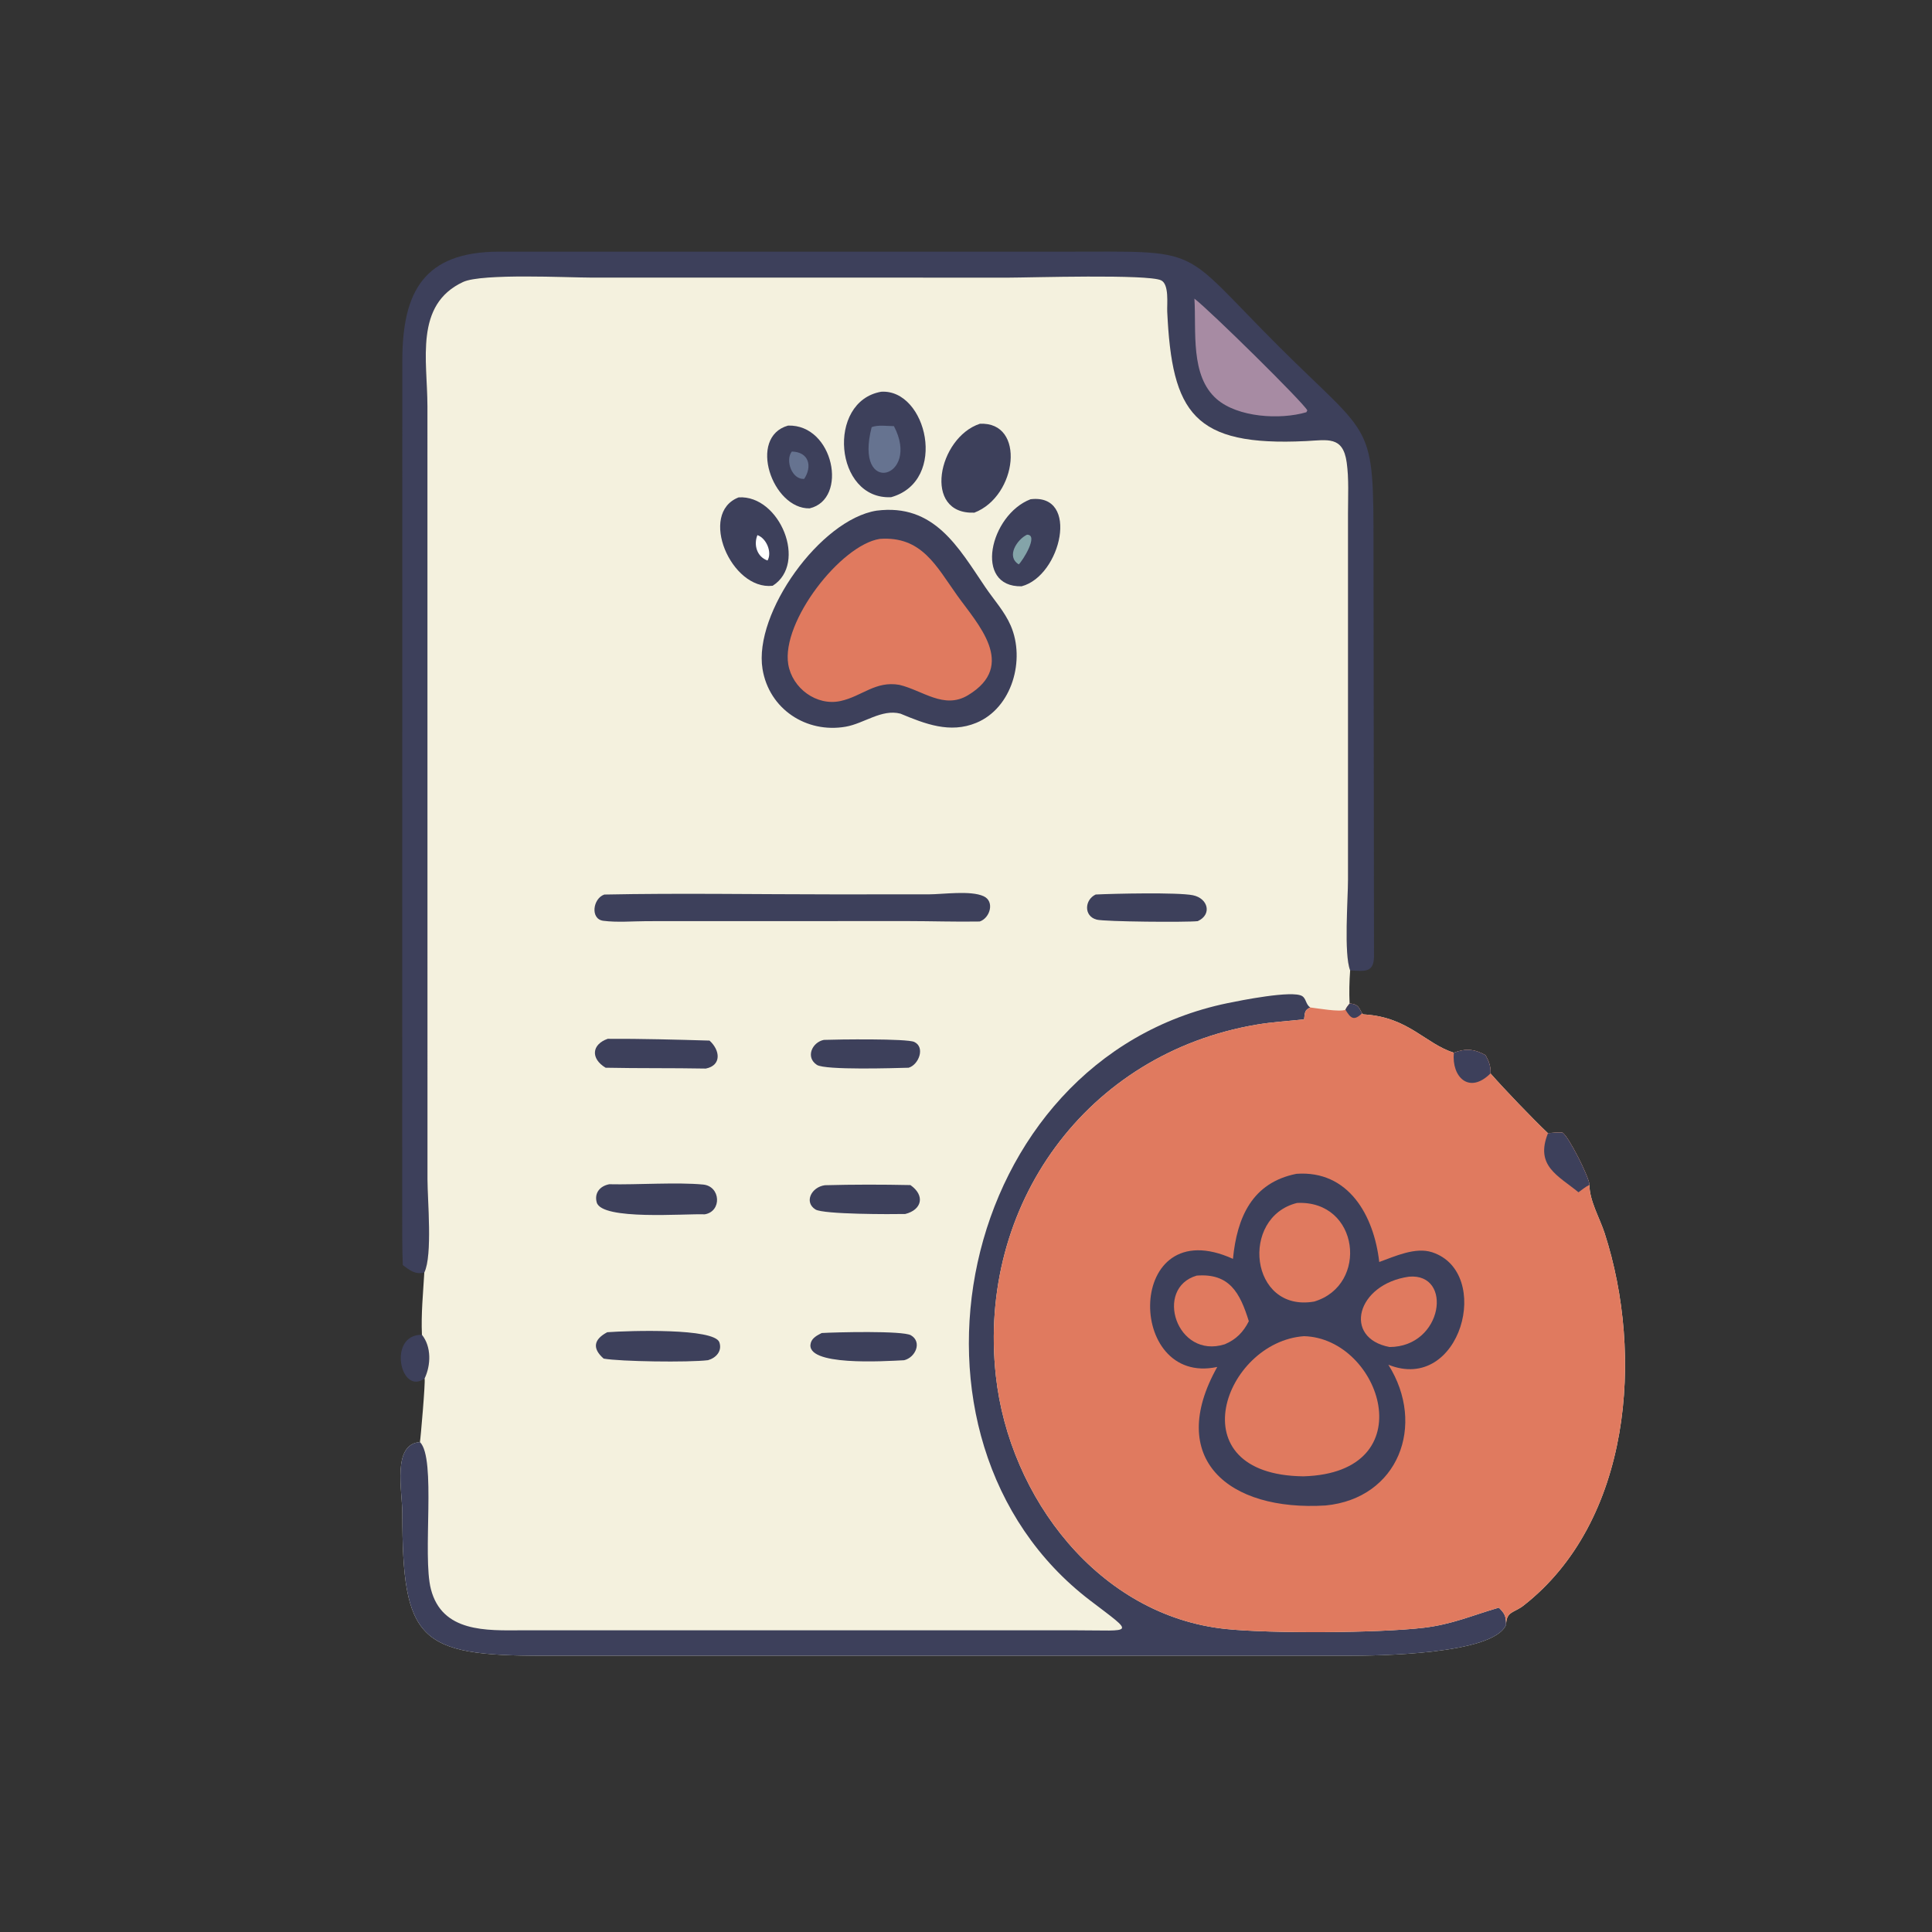 <?xml version="1.0" encoding="utf-8" ?>
<svg xmlns="http://www.w3.org/2000/svg" xmlns:xlink="http://www.w3.org/1999/xlink" width="1024" height="1024">
	<rect width="100%" height="100%" fill="#333333" stroke="none"/>
	<path fill="#3D405B" transform="scale(1.6 1.6)" d="M140.651 456.646C132.579 462.515 128.314 442.006 139.77 442.169C142.95 446.16 142.757 452.208 140.651 456.646Z"/>
	<path fill="#3D405B" transform="scale(1.6 1.6)" d="M133.433 419.071C133.194 413.274 133.258 407.45 133.235 401.648L133.274 119.367C133.321 96.64 140.407 83.41 165.312 83.365L351.897 83.37C399.594 83.384 389.906 81.126 423.682 114.82C454.862 145.924 455.024 139.002 454.99 182.37L455.159 316.715C455.119 322.306 452.137 321.735 447.256 321.451C445.138 316.098 446.54 297.985 446.547 291.239L446.546 169.993C446.548 164.494 446.875 158.646 446.115 153.194C444.878 144.313 439.748 145.766 432.564 146.113C395.414 147.907 388.228 136.902 386.662 103.176C386.55 100.763 387.362 94.198 384.652 92.866C380.337 90.745 340.848 91.966 334.33 91.966L195.844 91.955C188.132 91.952 159.628 90.501 153.393 93.41C137.207 100.963 141.581 119.396 141.591 134.625L141.606 390.679C141.607 397.498 143.33 415.873 140.558 421.538C137.543 422.266 135.782 420.846 133.433 419.071Z"/>
	<path fill="#A78BA3" transform="scale(1.6 1.6)" d="M395.664 98.923C400.932 102.968 431.93 133.504 433.066 135.948L432.748 136.559C423.944 139.136 410.045 138.249 403.086 132.228C394.165 124.51 396.351 109.623 395.664 98.923Z"/>
	<path fill="#F4F1DE" transform="scale(1.6 1.6)" d="M140.558 421.538C143.33 415.873 141.607 397.498 141.606 390.679L141.591 134.625C141.581 119.396 137.207 100.963 153.393 93.41C159.628 90.501 188.132 91.952 195.844 91.955L334.33 91.966C340.848 91.966 380.337 90.745 384.652 92.866C387.362 94.198 386.55 100.763 386.662 103.176C388.228 136.902 395.414 147.907 432.564 146.113C439.748 145.766 444.878 144.313 446.115 153.194C446.875 158.646 446.548 164.494 446.546 169.993L446.547 291.239C446.54 297.985 445.138 316.098 447.256 321.451C446.985 324.997 446.898 328.867 447.07 332.425C449.666 332.64 450.061 333.433 451.181 335.685C451.684 336.138 451.651 336.024 452.297 336.07C466.675 337.103 472.119 345.705 481.604 348.735C485.61 347.206 488.51 347.535 492.104 349.555C493.207 351.568 493.882 353.229 493.738 355.584C498.327 360.796 507.611 370.498 512.786 375.406C514.412 375.222 515.941 375.132 517.582 375.183C519.687 376.512 526.604 390.33 526.516 392.519C526.554 397.86 529.938 403.5 531.564 408.531C544.618 448.908 540.333 504.013 504.681 531.871C501.553 534.315 498.978 533.718 498.918 538.197C494.858 548.127 456.027 548.491 446.37 548.491L179.894 548.492C138.757 548.49 133.305 543.455 133.273 501.367C133.268 493.763 129.832 478.399 139.107 477.709C139.279 477.06 140.979 457.679 140.651 456.646C142.757 452.208 142.95 446.16 139.77 442.169C139.463 435.127 140.159 428.523 140.558 421.538Z"/>
	<path fill="#3D405B" transform="scale(1.6 1.6)" d="M272.195 441.582C276.673 441.313 299.076 440.746 301.759 442.33C305.531 444.556 303.274 449.685 299.494 450.594C293.029 450.912 266.411 452.672 268.584 444.859C269.058 443.155 270.75 442.331 272.195 441.582Z"/>
	<path fill="#3D405B" transform="scale(1.6 1.6)" d="M272.914 344.477C277.449 344.304 300.39 344.001 302.859 345.157C306.58 346.898 304.341 352.74 300.99 353.699C296.462 353.817 273.367 354.562 270.61 352.759C266.739 350.227 269.042 345.246 272.914 344.477Z"/>
	<path fill="#3D405B" transform="scale(1.6 1.6)" d="M273.281 392.62C282.676 392.367 292.195 392.374 301.591 392.573C306.532 396.037 305.398 400.763 299.878 402.15C295.412 402.256 272.793 402.301 270.143 400.658C266.269 398.257 268.769 393.196 273.281 392.62Z"/>
	<path fill="#3D405B" transform="scale(1.6 1.6)" d="M362.96 296.319C368.78 296.027 390.203 295.549 395.164 296.56C400.206 297.587 401.58 302.952 396.767 305.14C393.235 305.553 365.94 305.348 363.272 304.634C358.913 303.468 359.288 298.025 362.96 296.319Z"/>
	<path fill="#3D405B" transform="scale(1.6 1.6)" d="M201.305 344.122C212.154 344.064 224.212 344.39 235.038 344.71C238.584 347.914 239.087 352.925 233.811 353.977C222.743 353.765 211.673 353.929 200.61 353.697C195.608 350.676 195.983 345.99 201.305 344.122Z"/>
	<path fill="#3D405B" transform="scale(1.6 1.6)" d="M201.165 441.314C208.401 440.795 236.679 439.891 238.302 444.659C239.292 447.568 237.189 449.831 234.543 450.58C228.091 451.367 205.401 451.046 199.967 450.056C196.002 446.58 196.809 443.614 201.165 441.314Z"/>
	<path fill="#3D405B" transform="scale(1.6 1.6)" d="M201.84 392.296C211.034 392.504 224.356 391.571 232.939 392.4C238.738 392.961 239.206 401.318 233.445 402.262C227.05 401.978 199.297 404.353 197.667 398.297C196.807 395.105 198.857 392.836 201.84 392.296Z"/>
	<path fill="#3D405B" transform="scale(1.6 1.6)" d="M261.056 140.981C276.182 140.512 281.105 165.36 268.203 168.401C255.807 168.68 247.609 144.773 261.056 140.981Z"/>
	<path fill="#667390" transform="scale(1.6 1.6)" d="M262.294 149.581C268.035 149.717 269.117 154.528 266.4 158.632C262.431 158.995 260.005 152.571 262.294 149.581Z"/>
	<path fill="#3D405B" transform="scale(1.6 1.6)" d="M341.375 165.384C357.774 163.355 351.558 190.767 338.418 194.219C322.408 194.556 327.929 170.555 341.375 165.384Z"/>
	<path fill="#84A4A9" transform="scale(1.6 1.6)" d="M340.213 177.127C344.203 177.106 338.749 185.804 337.478 186.948C333.156 184.329 336.98 178.649 340.213 177.127Z"/>
	<path fill="#3D405B" transform="scale(1.6 1.6)" d="M244.69 164.762C258.309 163.917 267.639 186.673 255.953 194.042C242.184 195.639 231.229 169.973 244.69 164.762Z"/>
	<path fill="white" transform="scale(1.6 1.6)" d="M250.899 177.268C253.842 178.252 255.858 182.92 254.256 185.675C250.74 184.454 249.596 180.504 250.899 177.268Z"/>
	<path fill="#3D405B" transform="scale(1.6 1.6)" d="M324.591 140.38C339.864 139.621 337.008 164.373 322.765 169.825C305.474 170.499 310.757 144.925 324.591 140.38Z"/>
	<path fill="#3D405B" transform="scale(1.6 1.6)" d="M291.891 129.772C306.961 128.777 314.246 159.321 295.206 164.7C276.389 165.636 273.702 132.961 291.891 129.772Z"/>
	<path fill="#667390" transform="scale(1.6 1.6)" d="M288.75 141.496C290.914 140.667 293.801 141.155 296.124 141.161C305.169 158.394 282.744 164.777 288.75 141.496Z"/>
	<path fill="#3D405B" transform="scale(1.6 1.6)" d="M200.185 296.331C225.354 295.822 250.625 296.27 275.804 296.272L307.642 296.263C312.418 296.255 321.491 294.907 325.829 296.882C329.586 298.592 327.975 304.112 324.543 305.26C316.571 305.399 308.524 305.123 300.543 305.12L214.268 305.144C209.611 305.162 204.443 305.622 199.834 305.021C195.476 304.452 196.377 297.629 200.185 296.331Z"/>
	<path fill="#3D405B" transform="scale(1.6 1.6)" d="M290.358 169.162C309.472 166.713 317.435 181.278 326.389 194.496C329.254 198.725 332.76 202.51 334.816 207.25C339.707 218.524 335.312 234.525 323.413 239.447C314.663 243.067 306.425 239.79 298.274 236.403C292.032 234.792 286.243 239.674 280.126 240.733C267.099 242.987 254.751 234.876 252.595 221.614C249.578 203.059 271.781 172.133 290.358 169.162Z"/>
	<path fill="#E07A5F" transform="scale(1.6 1.6)" d="M291.425 178.514C305.289 177.521 310.085 187.432 317.059 197.214C323.8 206.669 337.111 220.395 320.649 230.309C312.725 235.08 305.671 228.712 297.941 226.869C289.994 225.472 285.559 230.665 278.438 232.221C270.455 233.965 262.424 227.945 261.118 220.059C258.779 205.947 278.449 180.583 291.425 178.514Z"/>
	<path fill="#3D405B" transform="scale(1.6 1.6)" d="M139.107 477.709C144.595 483.088 139.847 515.215 142.743 526.427C146.454 540.795 161.109 540.131 172.987 540.058L356.578 540.063C375.508 540.061 376.22 541.687 361.165 530.209C291.143 476.823 316.498 350.899 406.712 332.289C410.912 331.423 428.084 327.978 431.333 329.95C432.735 330.8 432.513 332.727 434.048 333.736C431.995 334.621 432.289 335.682 431.991 337.682C426.81 338.244 421.556 338.537 416.418 339.4C360.035 348.87 323.665 399.13 329.894 455.797C334.318 496.055 363.976 535.202 406.004 539.619C420.882 541.182 456.649 540.982 471.563 539.225C481.075 538.105 487.668 535.109 496.515 532.556C498.515 534.553 498.864 535.371 498.918 538.197C494.858 548.127 456.027 548.491 446.37 548.491L179.894 548.492C138.757 548.49 133.305 543.455 133.273 501.367C133.268 493.763 129.832 478.399 139.107 477.709Z"/>
	<path fill="#E07A5F" transform="scale(1.6 1.6)" d="M447.07 332.425C449.666 332.64 450.061 333.433 451.181 335.685C451.684 336.138 451.651 336.024 452.297 336.07C466.675 337.103 472.119 345.705 481.604 348.735C485.61 347.206 488.51 347.535 492.104 349.555C493.207 351.568 493.882 353.229 493.738 355.584C498.327 360.796 507.611 370.498 512.786 375.406C514.412 375.222 515.941 375.132 517.582 375.183C519.687 376.512 526.604 390.33 526.516 392.519C526.554 397.86 529.938 403.5 531.564 408.531C544.618 448.908 540.333 504.013 504.681 531.871C501.553 534.315 498.978 533.718 498.918 538.197C498.864 535.371 498.515 534.553 496.515 532.556C487.668 535.109 481.075 538.105 471.563 539.225C456.649 540.982 420.882 541.182 406.004 539.619C363.976 535.202 334.318 496.055 329.894 455.797C323.665 399.13 360.035 348.87 416.418 339.4C421.556 338.537 426.81 338.244 431.991 337.682C432.289 335.682 431.995 334.621 434.048 333.736C436.352 333.999 443.889 335.338 445.697 334.478C446.005 333.702 446.562 333.079 447.07 332.425Z"/>
	<path fill="#3D405B" transform="scale(1.6 1.6)" d="M447.07 332.425C449.666 332.64 450.061 333.433 451.181 335.685C448.5 338.296 447.4 337.329 445.697 334.478C446.005 333.702 446.562 333.079 447.07 332.425Z"/>
	<path fill="#3D405B" transform="scale(1.6 1.6)" d="M481.604 348.735C485.61 347.206 488.51 347.535 492.104 349.555C493.207 351.568 493.882 353.229 493.738 355.584C486.761 362.557 480.832 356.89 481.604 348.735Z"/>
	<path fill="#3D405B" transform="scale(1.6 1.6)" d="M512.786 375.406C514.412 375.222 515.941 375.132 517.582 375.183C519.687 376.512 526.604 390.33 526.516 392.519C525.248 393.083 524.03 394.152 522.892 394.96C516.175 389.423 508.432 386.254 512.786 375.406Z"/>
	<path fill="#3D405B" transform="scale(1.6 1.6)" d="M429.468 388.841C446.707 387.606 455.132 402.604 456.891 418.054C462.09 416.174 468.865 413.022 474.388 414.818C494.663 421.41 483.944 461.719 459.91 452.084C472.508 472.088 463.198 496.37 439.14 498.706C406.808 500.72 386.212 483.148 403.235 452.817C372.763 459.378 372.747 400.835 408.434 417.012C409.768 403.369 414.703 391.78 429.468 388.841Z"/>
	<path fill="#E07A5F" transform="scale(1.6 1.6)" d="M396.433 422.559C407.229 421.723 410.756 428.177 413.689 437.675C411.861 441.289 409.477 443.73 405.719 445.311C389.73 450.363 382.204 426.684 396.433 422.559Z"/>
	<path fill="#E07A5F" transform="scale(1.6 1.6)" d="M466.752 422.914C481.404 421.652 478.071 446.175 460.296 446.217C444.728 443.236 449.366 425.363 466.752 422.914Z"/>
	<path fill="#E07A5F" transform="scale(1.6 1.6)" d="M429.656 398.497C450.31 397.486 453.517 425.741 435.344 431.158C413.975 434.874 410.659 403.204 429.656 398.497Z"/>
	<path fill="#E07A5F" transform="scale(1.6 1.6)" d="M431.988 442.627C457.482 443.329 472.186 487.895 431.783 489.052C389.554 488.59 405.522 444.492 431.988 442.627Z"/>
</svg>
